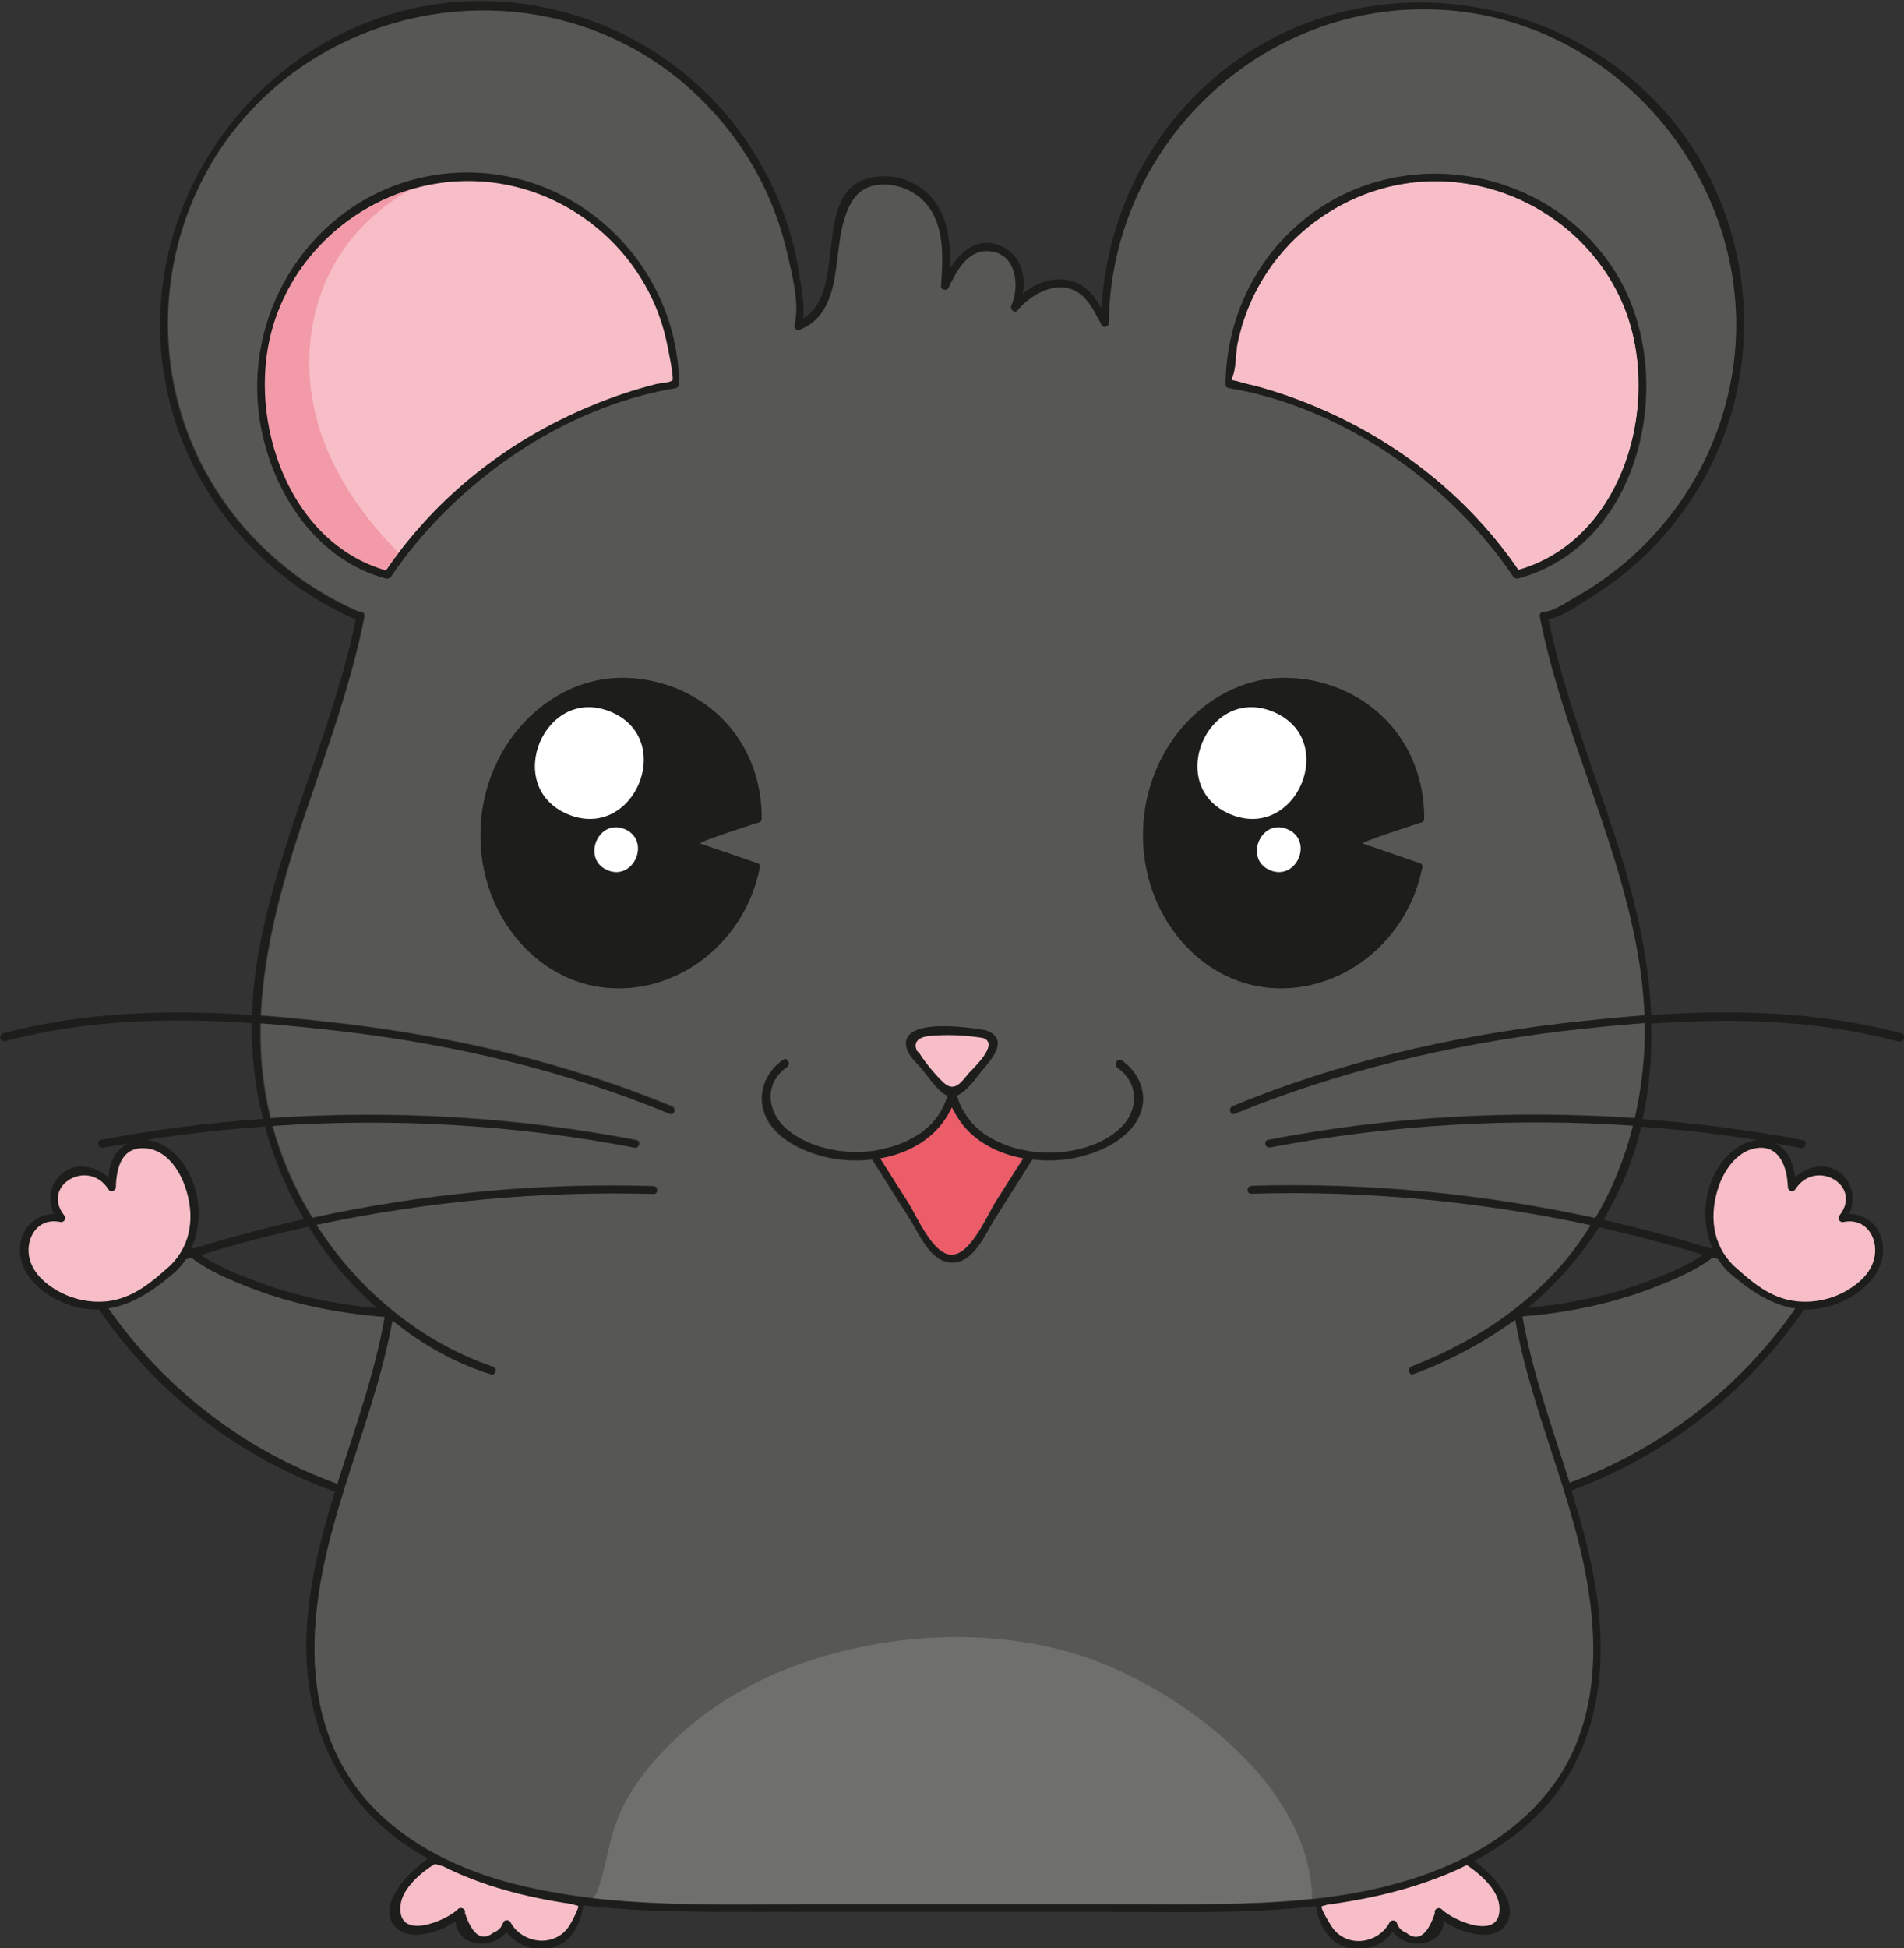 <?xml version="1.0" encoding="utf-8"?>
<!-- Generator: Adobe Illustrator 24.1.1, SVG Export Plug-In . SVG Version: 6.00 Build 0)  -->
<svg version="1.1" id="Lager_1" xmlns="http://www.w3.org/2000/svg" xmlns:xlink="http://www.w3.org/1999/xlink" x="0px" y="0px"
	 viewBox="0 0 727.7 744.3" style="enable-background:new 0 0 727.7 744.3;" xml:space="preserve">
<rect x="0" y="0" width="727.7" height="744.3" fill="#333333" stroke="none"/>
<style type="text/css">
	.st0{fill:none;}
	.st1{fill:#1D1D1B;}
	.st2{fill:#F7BEC7;}
	.st3{fill:#575756;}
	.st4{fill:#6F6F6E;}
	.st5{fill:#FFFFFF;}
	.st6{fill:#EB5E69;}
	.st7{fill:#F29AA7;}
</style>
<g>
	<g>
		<g>
			<path class="st0" d="M73.1,476.9c0.2,0.1,0.3,0,0.5,0.1c0,0.1,0,0.1,0,0.1c14.1-4.3,28.2-8.1,42.5-11.3
				c-6.5-11.1-11.5-23-14.9-35.4c-15.1,1.1-30.2,2.8-45.2,5.2c4.1,0.4,8,2.5,11,5.6C76.1,450.5,78.2,465.3,73.1,476.9z"/>
			<path class="st0" d="M144.1,499.7c-3.9-3.4-7.5-7-11-10.9c-5.7-6.3-10.8-13.1-15.2-20.2c-13.8,3-27.5,6.6-41.1,10.7
				c6.2,4.3,13.7,7.3,20.4,9.8C112.3,495,128.1,498.3,144.1,499.7z"/>
			<path class="st0" d="M611.1,468.9c-7.4,11.7-16.7,22-27.2,30.8c15.9-1.4,31.6-4.7,46.5-10.4c6.7-2.5,14.3-5.6,20.4-9.9
				C637.7,475.3,624.5,471.8,611.1,468.9z"/>
			<path class="st0" d="M621.4,449c-2.5,6-5.4,11.7-8.6,17.1c13.9,3.1,27.7,6.8,41.3,11c0.1-0.1,0.2-0.1,0.4-0.1
				c-5.1-11.6-3-26.6,6.1-35.8c3-3,7-5.1,11.1-5.6c-14.8-2.3-29.6-4-44.4-5.1C625.7,436.7,623.8,442.9,621.4,449z"/>
			<path class="st1" d="M726.7,394.8c-31.1-8.3-63.5-9.1-95.6-7c-1-23-6.6-46.1-13.9-68.5c-9-27.4-19.5-54.4-25.4-82.7
				c5.7-1,12.7-6.2,17.2-9c7.7-4.9,14.9-10.6,21.4-17c12.7-12.7,22.6-28.1,28.8-44.9c12.3-33.8,9.1-72.3-8.8-103.5
				C614.4-0.4,529-18.6,470.8,24.4C440.9,46.5,423,81,421,117.8c-2.3-4-5-7.8-9.4-9.7c-7.4-3.2-14.9-0.6-20.7,4.1
				c1.3-7.4-0.9-15.2-8.8-18.4c-8.6-3.4-14.8,2.2-19.1,8.9c0.4-9.4-0.4-19.2-6.5-26.7c-4.9-5.9-12.5-9.1-20.1-8.6
				c-28.2,1.7-11.1,43.3-29.4,54.3c0.6-5.7-0.8-12.5-1.7-17.8c-1.4-9.2-4-18.2-7.5-26.8c-6.2-15.2-15.4-29.1-27-40.7
				c-24.8-24.8-59.5-37.9-94.5-35.8C104.8,5.1,51.4,72.3,62.7,143.2c6.6,41.5,34.9,76.8,73.3,93.5c-9.7,46.9-33,90.4-38.8,138.3
				c-0.5,4.3-0.8,8.6-0.9,12.8c-31.9-2.1-64.2-1.2-95.1,7c-1.9,0.6-1.1,3.5,0.8,3c30.6-8.2,62.6-9,94.2-6.9
				c-0.1,12.4,1.3,24.7,4.3,36.6c-20.7,1.5-41.4,4.1-61.9,8c-2,0.4-1.1,3.3,0.8,3c3.1-0.6,6.4-1,9.5-1.5c-5.2,2.4-7,7.5-7.5,12.9
				c-4.8-4.4-12.2-6.1-17.7-1.5c-4.8,3.9-5.6,10.2-3.1,15.4c-6.3,0.1-11.7,4.5-12.8,11.2c-1.6,10.4,6.8,18.5,15.4,22.3
				c5.1,2.3,10,3.2,14.6,3c21.9,32,53.1,56.2,89.5,69.4c0.3,0.1,0.6,0,0.8-0.1c-5.2,16.8-9.6,33.8-10.8,51.5
				c-2.3,35.3,10.9,67.2,41.4,86.2c1.6,1,3.3,1.9,4.9,2.8c-6.8,4.6-18.6,16.5-13.6,24.7c4.8,7.7,17.1,4,24.1-0.7
				c0.3,9.2,13.6,11.6,19.5,4c3.6,4.9,9.6,7.3,15.8,6.4c8.6-1.3,12.3-8.6,13.6-16.5c23,2.8,46.7,2.5,69.3,2.5c43.5,0,87,0,130.6,0
				c26.3,0,53.5,0.9,80-2.2c1.4,7.7,5.2,14.9,13.6,16.2c6.2,0.9,12.2-1.5,15.8-6.4c5.9,7.6,19.3,5.2,19.5-4c7,4.6,19.5,8.5,24.1,0.7
				c4.6-7.8-5.4-18.7-12.4-23.8c11.4-6,21.7-13.9,29.8-23.8c12.3-15.2,17.8-34.2,18.4-53.5c0.7-22.2-4.6-43.3-11.1-64.2
				c36.1-13.3,67.2-37.4,88.9-69.2c4.6,0.2,9.5-0.7,14.6-3c8.6-3.9,17-11.9,15.4-22.3c-1-6.7-6.4-11.1-12.7-11.2
				c2.3-5.2,1.5-11.5-3.1-15.4c-5.5-4.6-12.9-2.9-17.7,1.5c-0.6-5.4-2.3-10.6-7.6-13c3.3,0.6,6.5,1,9.8,1.7c2,0.4,2.8-2.6,0.9-3
				c-20.3-3.9-40.8-6.4-61.3-8c2.7-12.1,3.6-24.3,3.3-36.5c31.8-2.2,63.9-1.4,94.6,6.9C727.8,398.3,728.6,395.3,726.7,394.8z
				 M101.3,430.4c3.3,12.4,8.3,24.3,14.9,35.4c-14.3,3.2-28.5,7-42.5,11.3c0,0,0,0,0-0.1c-0.2-0.1-0.3-0.1-0.5-0.1
				c5.1-11.6,3-26.5-6.1-35.8c-3-3-6.9-5.1-11-5.6C71,433.2,86.1,431.5,101.3,430.4z M117.9,468.7c4.4,7.1,9.4,13.9,15.2,20.2
				c3.5,3.9,7.2,7.5,11,10.9c-16.1-1.4-31.9-4.8-46.9-10.5c-6.7-2.5-14.3-5.6-20.4-9.8C90.3,475.3,104,471.7,117.9,468.7z
				 M21.6,492.9c-4.5-2.7-8.6-6.3-10.2-11.4c-2.3-7.6,2.5-16.5,11.5-14.7c1.6,0.3,2.5-1.4,1.5-2.6c-8.9-11.4,9.3-21.9,16.9-9.9
				c0.8,1.3,2.8,0.7,2.9-0.8c0.2-7.5,2.3-15.9,11.9-14.8c7.2,0.8,12.1,7.8,14.4,14.2c3.9,10.8,2.9,22.3-5.6,30.6
				c-7.2,6.4-14.1,12.5-24.1,13.6C34.2,497.9,27.4,496.3,21.6,492.9z M41.4,499.9c9.4-1.4,17.8-7.1,25.7-14.1c1.5-1.4,2.7-3,3.8-4.6
				c0.7-0.2,1.4-0.4,2.2-0.6c6.3,4.9,14.3,8.1,21.5,11.1c16.7,6.6,34.4,10.2,52.3,11.5c-3.8,21.9-11.5,42.9-18.2,64.1
				c-0.2-0.2-0.3-0.5-0.7-0.6C93.1,553.9,62.8,530.5,41.4,499.9z M217.8,735.4c-5.2,9-18.1,7.7-22.8-0.9c-0.5-1-2.2-1-2.7,0
				c-0.6,2-1.9,3.3-3.8,4c-4.4,3.5-8,1-10.9-7.5c0.5-1.5-1.5-2.6-2.6-1.5c-4.4,4.4-23.5,12.7-22-1.5c0.7-6.4,7.8-12.6,13.1-15.7
				c1,0.3,2.2,0.6,3.2,0.9c15.2,7.5,31.7,11.8,48.5,14.3c0.4,0.1,0.7,0.2,1.1,0.4c0.3,0.2,1.7,0.2,1.9,0.6
				C221.2,728.8,218.4,734.3,217.8,735.4z M573,728c1.5,14.1-17.6,5.9-22,1.5c-1.1-1-3.1,0-2.6,1.5c-2.9,8.5-6.5,11-10.9,7.5
				c-1.9-0.7-3.1-2-3.7-4c-0.5-1-2.2-1-2.7,0c-4.3,8-15.5,9.8-21.4,2.6c-0.9-1-5.1-8-4.6-8.6c0.1-0.3,1.4-0.4,1.7-0.6
				c0.1,0,0.1,0,0.2-0.1c14.2-1.9,28.2-4.9,41.6-10c4.1-1.5,8.1-3.3,12-5.2C565.7,715.9,572.3,721.8,573,728z M599.9,566.5
				c-6.6-21.1-14.2-41.9-18-63.5c17.5-1.4,34.7-4.9,51.1-11.4c7.3-2.9,15.2-6.2,21.6-11.1c0.7,0.2,1.4,0.4,2,0.6
				c1.1,1.7,2.4,3.3,3.8,4.7c8,7,16.4,12.7,25.7,14.1C664.9,530.4,634.8,553.7,599.9,566.5z M583.9,499.7
				c10.6-8.8,19.8-19.1,27.2-30.8c13.4,3,26.6,6.5,39.8,10.5c-6.1,4.3-13.7,7.3-20.4,9.9C615.5,495,599.8,498.2,583.9,499.7z
				 M683.3,453.6c0.1,1.5,2,2.1,2.9,0.8c7.6-12,25.7-1.5,16.9,9.9c-0.9,1.2-0.1,2.9,1.5,2.6c9.1-1.9,13.8,7.1,11.5,14.7
				c-1.5,5.1-5.6,8.8-10.1,11.4c-5.9,3.4-12.6,4.9-19.3,4.2c-10.1-1.1-16.9-7.2-24.1-13.6c-8.5-8.2-9.4-19.8-5.6-30.6
				c2.1-5.9,6.4-12.2,12.7-14C679.8,436.2,683.2,445.6,683.3,453.6z M671.7,435.6c-4.1,0.4-8.1,2.5-11.1,5.6
				c-9.1,9.2-11.2,24.2-6.1,35.8c-0.1,0.1-0.2,0-0.4,0.1c-13.6-4.2-27.4-7.9-41.3-11c3.2-5.4,6.1-11.1,8.6-17.1
				c2.5-6.1,4.4-12.3,5.9-18.5C642.1,431.6,656.9,433.2,671.7,435.6z M624.8,427.3c-46.8-3.2-93.9-0.6-140.1,8.3
				c-2,0.4-1.2,3.3,0.8,3c45.7-8.8,92.3-11.4,138.6-8.3c-3.1,12.3-7.9,24.3-14.4,35.2c-43.1-9.4-87.2-13.6-131.4-12.3
				c-2,0.1-2,3.1,0,3.1c43.6-1.3,87.1,2.8,129.6,12c-3.4,5.4-7.2,10.7-11.5,15.6c-15.4,17.5-35.3,29.9-56.9,38.3
				c-1.8,0.7-1.1,3.6,0.8,3c13.8-5,26.9-12.2,38.8-20.7c6.9,38.8,26.1,74.7,29.3,114.3c1.6,18.7-0.4,38.2-9.4,54.9
				c-8.9,16.5-24,28.8-40.6,36.9c-38.5,18.7-83.3,17.1-125.3,17.1c-41.2,0-82.5,0-123.8,0c-37.7,0-76.1,1.6-112.9-7.8
				c-20-5.2-39.6-14.4-54-29.4c-15.3-16-22-37.2-22.2-59c-0.4-44.2,22.2-84,29.8-126.7c1.1,0.9,2.2,1.7,3.3,2.5
				c10.3,7.9,22,14.1,34.3,18c1.9,0.6,2.7-2.3,0.8-3c-13.3-4.5-25.5-11.4-36.4-19.9c-0.7-0.6-1.4-1-2-1.6c-0.1,0-0.1,0-0.1-0.1
				c-11.3-9.1-21-20.2-28.9-32.5c42.2-9,85.3-13,128.5-11.8c2,0.1,2-3,0-3.1c-43.8-1.3-87.5,2.8-130.3,12.1
				c-5.1-8.3-9.3-17.1-12.5-26.3c-1-2.9-1.9-5.8-2.7-8.7c46.1-3.1,92.6-0.4,138.2,8.3c1.9,0.4,2.8-2.6,0.8-3
				c-46.1-8.9-93.1-11.5-139.8-8.4c-3-12-4.1-24.1-3.8-36.1c10.6,0.7,21.1,1.9,31.5,3.1c42.8,5.1,85,15,124.8,31.5
				c1.9,0.7,2.7-2.2,0.9-3c-40.2-16.6-82.7-26.5-125.7-31.6c-10.4-1.2-20.9-2.3-31.4-3.1c1.2-26.4,8.6-52.5,17.3-78
				c8.3-24.5,17.3-48.8,22.3-74.3c0.2-1-0.4-2-1.5-2c-0.2,0-0.4,0-0.7,0c-32.2-14.1-57.3-41.4-67.7-75.1
				c-10.2-33.1-5.2-69.8,13.2-99.1C119.6,1,201.1-14,256.3,27.7c14.8,11.2,26.9,25.7,35.1,42.3c4.2,8.5,7.4,17.4,9.5,26.5
				c1.8,8,4.9,19.5,2.8,27.6c-0.3,1,0.7,2.3,1.9,1.9c16.2-6.3,13-27.2,16.8-40.9c2-7.3,5.2-14.1,14.1-14.6c5.9-0.4,12,1.8,16.2,5.9
				c8.6,8.5,7.8,21.8,7,32.8c-0.1,1.5,2.2,2.1,2.9,0.7c3-6,7-14.3,14.9-14c10.9,0.3,12.5,13,9.1,20.7c-0.7,1.5,1.2,3.3,2.4,1.9
				c6.4-7.7,18.6-13.2,26.4-3.8c2.3,2.7,4,6.3,5.7,9.4c0.7,1.4,2.8,0.7,2.8-0.8C424.5,53.9,484.8-2,554.4,4
				c70.4,6.2,121.1,74.8,106.7,143.8c-4.1,19.7-13.1,38.2-26.3,53.5c-6.4,7.5-13.8,14.3-21.9,20c-3.5,2.5-7.2,4.8-10.9,6.9
				c-3.2,1.8-8.3,5.5-12,5.5c-1.1,0-1.7,1-1.5,2c9.3,46.9,32.8,90.3,38.8,137.9c0.6,4.8,1,9.6,1.2,14.3c-10.7,0.8-21.2,1.9-31.7,3.1
				c-43.1,5.1-85.6,15-125.7,31.6c-1.8,0.7-1,3.7,0.8,3c39.9-16.5,82.1-26.4,124.9-31.5c10.5-1.2,21.1-2.3,31.8-3.1
				C628.8,403.2,627.5,415.4,624.8,427.3z"/>
			<path class="st2" d="M657,453c-3.8,10.8-2.8,22.3,5.6,30.6c7.2,6.4,14,12.5,24.1,13.6c6.7,0.7,13.5-0.8,19.3-4.2
				c4.5-2.7,8.6-6.3,10.1-11.4c2.3-7.6-2.4-16.5-11.5-14.7c-1.6,0.3-2.5-1.4-1.5-2.6c8.9-11.4-9.3-21.9-16.9-9.9
				c-0.9,1.3-2.8,0.7-2.9-0.8c-0.2-8-3.6-17.3-13.6-14.6C663.4,440.8,659.1,447.1,657,453z"/>
			<path class="st3" d="M656.6,481.1c-0.6-0.2-1.3-0.4-2-0.6c-6.4,4.9-14.3,8.2-21.6,11.1c-16.4,6.4-33.6,10-51.1,11.4
				c3.8,21.6,11.4,42.5,18,63.5c34.9-12.8,65-36.1,86.2-66.5c-9.3-1.4-17.7-7.1-25.7-14.1C659,484.4,657.7,482.8,656.6,481.1z"/>
			<path class="st3" d="M471.9,425.6c-1.8,0.7-2.6-2.2-0.8-3c40.1-16.6,82.6-26.5,125.7-31.6c10.5-1.2,21.1-2.3,31.7-3.1
				c-0.2-4.8-0.6-9.6-1.2-14.3c-6-47.7-29.6-91-38.8-137.9c-0.2-1,0.4-2,1.5-2c3.6,0,8.8-3.7,12-5.5c3.8-2.1,7.4-4.4,10.9-6.9
				c8.1-5.7,15.5-12.5,21.9-20c13.1-15.2,22.2-33.8,26.3-53.5C675.5,78.8,624.8,10.2,554.4,4c-69.6-6-129.9,49.9-130.6,119.4
				c0,1.5-2.1,2.2-2.8,0.8c-1.7-3.1-3.4-6.7-5.7-9.4c-7.7-9.4-19.9-3.9-26.4,3.8c-1.2,1.4-3.1-0.4-2.4-1.9
				c3.4-7.7,1.8-20.4-9.1-20.7c-7.9-0.2-12,8-14.9,14c-0.7,1.4-3,0.7-2.9-0.7c0.8-11.1,1.7-24.4-7-32.8c-4.2-4.1-10.3-6.3-16.2-5.9
				c-8.9,0.6-12.1,7.3-14.1,14.6c-3.8,13.7-0.6,34.6-16.8,40.9c-1.1,0.5-2.2-0.9-1.9-1.9c2.1-8.1-1-19.6-2.8-27.6
				c-2.1-9.1-5.3-18.1-9.5-26.5c-8.3-16.5-20.4-31.1-35.1-42.3C201.1-14,119.6,1,82.7,59.4c-18.5,29.3-23.4,66.1-13.2,99.1
				c10.4,33.8,35.5,61.1,67.7,75.1c0.2,0,0.4,0,0.7,0c1,0,1.7,1,1.5,2c-5.1,25.5-14,49.8-22.3,74.3c-8.6,25.4-16.1,51.6-17.3,78
				c10.5,0.8,21,1.9,31.4,3.1c43,5.1,85.5,15,125.7,31.6c1.8,0.7,1,3.7-0.9,3c-39.8-16.5-82-26.4-124.8-31.5
				c-10.4-1.2-20.9-2.3-31.5-3.1c-0.3,12,0.9,24.1,3.8,36.1c46.7-3.1,93.6-0.5,139.8,8.4c2,0.4,1.1,3.3-0.8,3
				c-45.6-8.8-92.1-11.4-138.2-8.3c0.7,2.9,1.7,5.8,2.7,8.7c3.2,9.2,7.4,18,12.5,26.3c42.7-9.3,86.4-13.4,130.3-12.1
				c2,0.1,2,3.1,0,3.1C206.3,455,163.2,459,121,468c7.9,12.3,17.6,23.3,28.9,32.5c0,0.1,0,0.1,0.1,0.1c0.6,0.6,1.4,1,2,1.6
				c10.9,8.5,23.1,15.4,36.4,19.9c1.9,0.6,1.1,3.6-0.8,3c-12.3-3.8-24-10.1-34.3-18c-1.1-0.8-2.2-1.7-3.3-2.5
				c-7.7,42.7-30.2,82.5-29.8,126.7c0.2,21.9,6.9,43,22.2,59c14.4,15.1,34,24.3,54,29.4c36.9,9.4,75.3,7.8,112.9,7.8
				c41.2,0,82.5,0,123.8,0c41.9,0,86.7,1.6,125.3-17.1c16.7-8.1,31.7-20.4,40.6-36.9c9-16.7,11.1-36.2,9.4-54.9
				c-3.3-39.6-22.5-75.4-29.3-114.3c-11.9,8.5-25,15.7-38.8,20.7c-1.9,0.7-2.6-2.2-0.8-3c21.6-8.4,41.5-20.8,56.9-38.3
				c4.3-4.9,8.1-10.1,11.5-15.6c-42.5-9.1-86-13.3-129.6-12c-2,0.1-2-3,0-3.1c44.2-1.3,88.3,2.9,131.4,12.3
				c6.5-10.9,11.2-22.8,14.4-35.2c-46.3-3.1-92.9-0.4-138.6,8.3c-2,0.4-2.8-2.6-0.8-3c46.2-8.9,93.3-11.5,140.1-8.3
				c2.7-11.9,4-24,3.8-36.2c-10.7,0.8-21.3,1.9-31.8,3.1C554,399.3,511.8,409.2,471.9,425.6z M500.6,82.2
				c37.5-28.3,93-17.5,117.4,22.7c23.5,38.6,10,103.4-37.8,116.2c-0.1,0.1-0.1-0.1-0.2,0c-0.2,0-0.5-0.1-0.7-0.1
				c-0.1-0.1-0.2-0.1-0.2-0.1c-0.2-0.1-0.3-0.2-0.5-0.4c-24.3-36-65.6-65-109-72.2c-0.6-0.1-1.1-0.9-1.1-1.5
				C468.6,121.4,480.2,97.5,500.6,82.2z M149.4,220.4c-0.1,0.2-0.3,0.4-0.5,0.4c-0.1,0.1-0.1,0.1-0.2,0.1c-0.2,0.1-0.5,0.1-0.7,0.1
				c-0.1-0.1-0.2,0.1-0.3,0c-26.4-7-43.1-32.3-47.9-58.1c-8.6-46.1,23.3-91.6,70.6-96.6c47.5-4.9,88.5,33,89.2,80.3
				c0,0.6-0.5,1.4-1.2,1.5C215,155.4,173.6,184.5,149.4,220.4z M289.4,329.8c0.7,0.2,1.1,0.9,1,1.5c-5.7,28.8-31.1,48-57.5,46.2
				c-29.2-2.1-51.4-30.5-49.1-62.9c2.3-32.5,28.2-57.5,57.4-55.5c27.7,2,50,23,49.9,53.8c0,0.7-0.6,1.4-1.4,1.4c0,0-23.5,7.5-22.1,8
				L289.4,329.8z M435.7,425.7c-3.3,8.5-13,13.6-21.3,15.9c-6.2,1.8-13.1,2.3-19.9,1.5c-4.8,7.5-9.5,15.1-14.3,22.6
				c-3.7,5.9-8,16.8-16.3,16.8c-8.3,0-12.6-10.9-16.3-16.8c-4.8-7.5-9.6-15.1-14.3-22.6c-6.8,0.8-13.7,0.3-19.9-1.5
				c-8.3-2.3-18-7.3-21.2-15.9c-3-7.8,0.4-16,7-20.6c1.6-1.2,3.1,1.5,1.5,2.7c-9.2,6.4-7.7,17.9,0.5,24.3c6.3,5,14.2,7.4,22.1,8.1
				c3.6,0.2,7.4,0.1,11.1-0.4c1.4-0.2,2.7-0.5,4.1-0.9c0.1,0,0.1,0,0.1,0c4.3-1,8.3-2.7,11.9-5c0.4-0.2,0.9-0.5,1.2-0.7
				c0.6-0.4,1.2-0.9,1.7-1.4c0.9-0.7,1.8-1.5,2.6-2.3c0.4-0.4,0.8-0.9,1.2-1.4c0.9-1,1.7-2.2,2.3-3.3c0.2-0.4,0.6-0.9,0.7-1.3
				c0.8-1.5,1.4-3.1,1.9-4.8c-0.9-0.3-1.9-0.9-2.8-1.8c-2.7-2.5-4.9-5.8-7.2-8.6c-1.7-2-4.4-4.4-5.4-7c-4.6-13,24.5-8.4,29.8-7.5
				c9.4,3.1,2.5,10.9-1.2,15.3c-2.5,3-5.9,8.1-9.7,9.6c0.5,1.7,1.1,3.4,1.9,4.9c0.2,0.4,0.6,0.9,0.8,1.4c0.7,1.1,1.5,2.2,2.3,3.3
				c0.4,0.4,0.8,0.9,1.2,1.4c0.8,0.9,1.7,1.6,2.5,2.3c0.6,0.4,1.1,1,1.7,1.4c0.5,0.3,1,0.6,1.4,0.9c3.5,2.1,7.3,3.7,11.4,4.8
				c0.4,0.1,0.9,0.2,1.3,0.3c1,0.2,2,0.4,3,0.6c3.8,0.6,7.7,0.7,11.4,0.5c8.3-0.6,17.5-3.4,23.6-9.3c7.1-6.7,7.3-17.3-1-23.1
				c-1.6-1.2-0.1-3.8,1.6-2.7C435.3,409.7,438.8,417.9,435.7,425.7z M437,314.6c2.3-32.5,28.2-57.5,57.4-55.5
				c27.7,2,50,23,49.9,53.8c0,0.7-0.6,1.4-1.4,1.4c0,0-23.5,7.5-22.1,8l21.8,7.5c0.7,0.2,1.1,0.9,1,1.5c-5.7,28.8-31.1,48-57.5,46.2
				C456.8,375.4,434.7,347,437,314.6z"/>
			<path class="st4" d="M438.6,643.8c-3.3-1.8-6.6-3.5-9.8-5c-37.6-17.9-84.9-16.7-123.7-2.8c-22.6,8.1-43.6,22-58.5,41
				c-6.8,8.7-10.9,16.8-13.5,27.4c-0.5,2-4.3,21.1-6.8,20.8c27.2,3.1,54.9,2.3,82.2,2.3h123.8c22.7,0,46.3,0.4,69.2-2.1
				C500.8,690.1,468.7,660.6,438.6,643.8z"/>
			<path class="st2" d="M473.2,145.8c2.8,0.9,5.7,1.4,8.5,2.2c9.8,2.8,19.3,6.4,28.5,10.7c28.2,13.3,52.5,33.4,70.1,59.1
				c41.9-12,56.1-68,38.8-104.3c-15.1-31.8-50.9-49.8-85.4-42.8c-16.6,3.4-31.8,12.2-43,24.9c-6,6.8-10.9,14.7-14.1,23.2
				c-1.4,3.8-2.6,7.7-3.5,11.7c-0.9,3.9-0.6,8.2-1.6,12C470.5,146.3,469.9,144.8,473.2,145.8z"/>
			<path class="st1" d="M469.4,148.2c43.5,7.2,84.8,36.2,109,72.2c0.2,0.2,0.3,0.4,0.5,0.4c0.1,0.1,0.2,0.1,0.2,0.1
				c0.2,0.1,0.5,0.1,0.7,0.1c0.1-0.1,0.2,0.1,0.2,0c47.8-12.8,61.3-77.6,37.8-116.2C593.6,64.8,538.1,54,500.6,82.2
				c-20.3,15.3-31.9,39.2-32.2,64.5C468.3,147.4,468.8,148.1,469.4,148.2z M471.5,142.5c1-3.8,0.7-8.1,1.6-12c0.9-4,2-8,3.5-11.7
				c3.3-8.5,8.1-16.4,14.1-23.2c11.2-12.7,26.4-21.5,43-24.9c34.6-6.9,70.3,11,85.4,42.8c17.3,36.4,3.1,92.3-38.8,104.3
				c-17.6-25.7-41.9-45.8-70.1-59.1c-9.2-4.3-18.8-8-28.5-10.7c-2.8-0.8-5.7-1.3-8.5-2.2C469.9,144.8,470.5,146.3,471.5,142.5z"/>
			<path class="st2" d="M548.6,717.8c-13.5,5.1-27.4,8.1-41.6,10c-0.1,0.1-0.1,0.1-0.2,0.1c-0.3,0.2-1.5,0.2-1.7,0.6
				c-0.4,0.7,3.7,7.6,4.6,8.6c5.9,7.2,17.1,5.4,21.4-2.6c0.5-1,2.2-1,2.7,0c0.6,2,1.9,3.3,3.7,4c4.4,3.5,8,1,10.9-7.5
				c-0.5-1.5,1.5-2.6,2.6-1.5c4.4,4.4,23.5,12.7,22-1.5c-0.7-6.2-7.3-12-12.4-15.4C556.7,714.6,552.7,716.3,548.6,717.8z"/>
			<path class="st1" d="M543.6,331.3c0.1-0.7-0.3-1.4-1-1.5l-21.8-7.5c-1.4-0.4,22.1-8,22.1-8c0.7,0,1.4-0.6,1.4-1.4
				c0.1-30.8-22.2-51.9-49.9-53.8c-29.1-2-55.1,23-57.4,55.5c-2.2,32.4,19.9,60.8,49.1,62.9C512.5,379.3,537.9,360.2,543.6,331.3z
				 M470.2,311.1c-25.2-10.6-8.7-49.8,16.5-39.1C512,282.6,495.4,321.7,470.2,311.1z M492,316.8c10.1,4.3,3.5,19.9-6.6,15.7
				C475.4,328.2,482,312.6,492,316.8z"/>
			<path class="st5" d="M492,316.8c-10.1-4.3-16.7,11.4-6.6,15.7C495.6,336.7,502.2,321.1,492,316.8z"/>
			<path class="st5" d="M486.7,272c-25.2-10.6-41.7,28.5-16.5,39.1C495.4,321.7,512,282.6,486.7,272z"/>
			<path class="st1" d="M428.8,405.2c-1.7-1.2-3.2,1.5-1.6,2.7c8.4,5.8,8.1,16.5,1,23.1c-6.2,5.9-15.3,8.6-23.6,9.3
				c-3.7,0.2-7.6,0.1-11.4-0.5c-1-0.2-2-0.4-3-0.6c-0.4-0.1-0.9-0.2-1.3-0.3c-4.1-1-7.9-2.7-11.4-4.8c-0.4-0.3-0.9-0.6-1.4-0.9
				c-0.6-0.4-1.2-1-1.7-1.4c-0.9-0.7-1.7-1.5-2.5-2.3c-0.4-0.4-0.9-0.9-1.2-1.4c-0.8-1-1.6-2.2-2.3-3.3c-0.2-0.5-0.6-0.9-0.8-1.4
				c-0.8-1.5-1.4-3.2-1.9-4.9c3.8-1.4,7.2-6.6,9.7-9.6c3.8-4.4,10.6-12.2,1.2-15.3c-5.2-0.9-34.3-5.5-29.8,7.5
				c0.9,2.6,3.7,5.1,5.4,7c2.3,2.8,4.6,6.2,7.2,8.6c0.9,0.9,1.9,1.5,2.8,1.8c-0.5,1.7-1.1,3.3-1.9,4.8c-0.2,0.4-0.5,0.9-0.7,1.3
				c-0.7,1.2-1.5,2.3-2.3,3.3c-0.4,0.4-0.7,0.9-1.2,1.4c-0.8,0.8-1.7,1.6-2.6,2.3c-0.6,0.5-1.1,1-1.7,1.4c-0.4,0.2-0.8,0.5-1.2,0.7
				c-3.6,2.3-7.7,4-11.9,5c-0.1,0-0.1,0-0.1,0c-1.4,0.4-2.7,0.6-4.1,0.9c-3.7,0.6-7.5,0.7-11.1,0.4c-7.9-0.7-15.8-3.1-22.1-8.1
				c-8.1-6.4-9.7-17.9-0.5-24.3c1.6-1.2,0.1-3.8-1.5-2.7c-6.6,4.6-10,12.8-7,20.6c3.3,8.5,13,13.6,21.2,15.9
				c6.2,1.8,13.1,2.3,19.9,1.5c4.8,7.5,9.6,15.1,14.3,22.6c3.7,5.9,8,16.8,16.3,16.8c8.3,0,12.6-10.9,16.3-16.8
				c4.8-7.5,9.5-15.1,14.3-22.6c6.8,0.8,13.8,0.3,19.9-1.5c8.3-2.3,18-7.3,21.3-15.9C438.8,417.9,435.3,409.7,428.8,405.2z
				 M360.7,413.6c-3.1-2.9-6.9-7.4-9.2-11.1c-0.2-0.4-1-0.9-1.2-1.4c-2-5.6,5.6-5.5,8.2-5.6c5.7-0.3,11.5,0.1,17.2,1
				c6.5,2.2-4.1,12-5.6,13.6C367.5,413.3,364.9,417.5,360.7,413.6z M380.8,459c-3.1,4.9-9.5,20.4-16.9,20.4
				c-7.2,0-13.4-14.9-16.5-19.8c-3.6-5.7-7.2-11.4-10.8-17c9.6-1.7,18.5-6.3,24.1-13.9c0.2-0.2,0.4-0.6,0.6-0.9c0.7-1,1.3-2,1.9-3.1
				c0.2-0.4,0.4-0.8,0.6-1.2c0.1-0.1,0.1-0.2,0.2-0.4c0.1,0.1,0.1,0.2,0.2,0.4c0.2,0.4,0.4,0.8,0.6,1.2c0.6,1.1,1.2,2.2,1.9,3.1
				c0.2,0.3,0.4,0.6,0.6,0.9c5.5,7.6,14.4,12.2,24,13.9C387.7,448.1,384.2,453.5,380.8,459z"/>
			<path class="st6" d="M367.1,428.7c-0.2-0.2-0.4-0.6-0.6-0.9c-0.7-1-1.3-2-1.9-3.1c-0.2-0.4-0.4-0.8-0.6-1.2
				c-0.1-0.1-0.1-0.2-0.2-0.4c-0.1,0.1-0.1,0.2-0.2,0.4c-0.2,0.4-0.4,0.8-0.6,1.2c-0.6,1.1-1.2,2.2-1.9,3.1
				c-0.2,0.3-0.4,0.6-0.6,0.9c-5.6,7.6-14.4,12.2-24.1,13.9c3.6,5.7,7.2,11.4,10.8,17c3.1,4.9,9.3,19.8,16.5,19.8
				c7.3,0,13.7-15.4,16.9-20.4c3.5-5.5,6.9-10.9,10.4-16.4C381.5,440.8,372.6,436.3,367.1,428.7z"/>
			<path class="st2" d="M370.1,410.2c1.5-1.7,12.2-11.4,5.6-13.6c-5.7-0.9-11.5-1.3-17.2-1c-2.7,0.1-10.2,0.1-8.2,5.6
				c0.2,0.4,0.9,1,1.2,1.4c2.3,3.6,6,8.1,9.2,11.1C364.9,417.5,367.5,413.3,370.1,410.2z"/>
			<path class="st1" d="M289.7,314.3c0.7,0,1.4-0.6,1.4-1.4c0.1-30.8-22.2-51.9-49.9-53.8c-29.2-2-55.1,23-57.4,55.5
				c-2.3,32.4,19.9,60.8,49.1,62.9c26.4,1.9,51.9-17.3,57.5-46.2c0.1-0.7-0.3-1.4-1-1.5l-21.8-7.5
				C266.2,321.8,289.7,314.3,289.7,314.3z M232.2,332.5c-10.1-4.3-3.5-19.9,6.6-15.7C248.9,321.1,242.3,336.7,232.2,332.5z
				 M217,311.1c-25.2-10.6-8.7-49.8,16.5-39.1C258.7,282.6,242.2,321.7,217,311.1z"/>
			<path class="st1" d="M259.5,146.7c-0.7-47.2-41.7-85.2-89.2-80.3c-47.3,4.9-79.2,50.4-70.6,96.6c4.8,25.8,21.5,51.1,47.9,58.1
				c0.1,0.1,0.2-0.1,0.3,0c0.2,0,0.5-0.1,0.7-0.1c0.1-0.1,0.1-0.1,0.2-0.1c0.2-0.1,0.4-0.2,0.5-0.4c24.3-36,65.6-65,109-72.2
				C259.1,148.1,259.5,147.4,259.5,146.7z M257,145.4c-0.9,0.9-4.9,1-6.1,1.4c-8.8,2.2-17.3,5.1-25.6,8.6
				c-31.4,13.1-58.5,34.4-77.7,62.5c-36.9-10.7-52.9-56.9-43.6-91.4c9.3-34.2,41.7-58.2,77-57.2c35,0.9,65.7,26.2,73.5,60.3
				C255.2,132.4,257.7,144.6,257,145.4z"/>
			<path class="st2" d="M181,69.2c-35.4-1-67.8,23-77,57.2c-9.3,34.6,6.7,80.7,43.6,91.4c19.2-28.1,46.4-49.4,77.7-62.5
				c8.3-3.5,16.9-6.4,25.6-8.6c1.2-0.3,5.2-0.5,6.1-1.4c0.7-0.7-1.8-13-2.5-15.9C246.7,95.4,216,70.1,181,69.2z"/>
			<path class="st5" d="M238.8,316.8c-10.1-4.3-16.7,11.4-6.6,15.7C242.3,336.7,248.9,321.1,238.8,316.8z"/>
			<path class="st5" d="M233.5,272c-25.2-10.6-41.7,28.5-16.5,39.1C242.2,321.7,258.7,282.6,233.5,272z"/>
			<path class="st2" d="M217.9,727.4c-16.9-2.5-33.3-6.7-48.5-14.3c-1-0.3-2.2-0.6-3.2-0.9c-5.2,3.1-12.4,9.3-13.1,15.7
				c-1.5,14.1,17.6,5.9,22,1.5c1-1,3.1,0,2.6,1.5c2.9,8.5,6.5,11,10.9,7.5c1.9-0.7,3.1-2,3.8-4c0.5-1,2.2-1,2.7,0
				c4.7,8.6,17.5,9.9,22.8,0.9c0.7-1.1,3.5-6.6,3.1-7c-0.2-0.3-1.5-0.4-1.9-0.6C218.7,727.6,218.3,727.5,217.9,727.4z"/>
			<path class="st3" d="M128.8,567.3c6.7-21.2,14.4-42.2,18.2-64.1c-17.9-1.4-35.6-4.9-52.3-11.5c-7.3-2.9-15.2-6.2-21.5-11.1
				c-0.7,0.2-1.4,0.4-2.2,0.6c-1,1.7-2.3,3.2-3.8,4.6c-8,7-16.4,12.7-25.7,14.1c21.4,30.6,51.6,54,86.7,66.7
				C128.5,566.8,128.6,567,128.8,567.3z"/>
			<path class="st2" d="M70.6,453c-2.3-6.4-7.2-13.4-14.4-14.2c-9.6-1.1-11.7,7.2-11.9,14.8c-0.1,1.5-2.1,2.1-2.9,0.8
				c-7.6-12-25.8-1.5-16.9,9.9c1,1.2,0.1,2.9-1.5,2.6c-9.1-1.9-13.8,7.1-11.5,14.7c1.6,5.1,5.7,8.8,10.2,11.4
				c5.8,3.4,12.5,4.9,19.3,4.2C50.9,496,57.8,490,65,483.6C73.5,475.3,74.5,463.8,70.6,453z"/>
		</g>
		<path class="st7" d="M118.2,138.4c0.1-29.3,14.9-52.6,38.6-65.9c-25.2,7.6-45.9,27.8-53,54c-9.3,34.6,6.7,80.7,43.5,91.4
			c1.6-2.3,3.3-4.5,5-6.7C132.9,191.5,118.1,166.9,118.2,138.4z"/>
	</g>
</g>
</svg>
